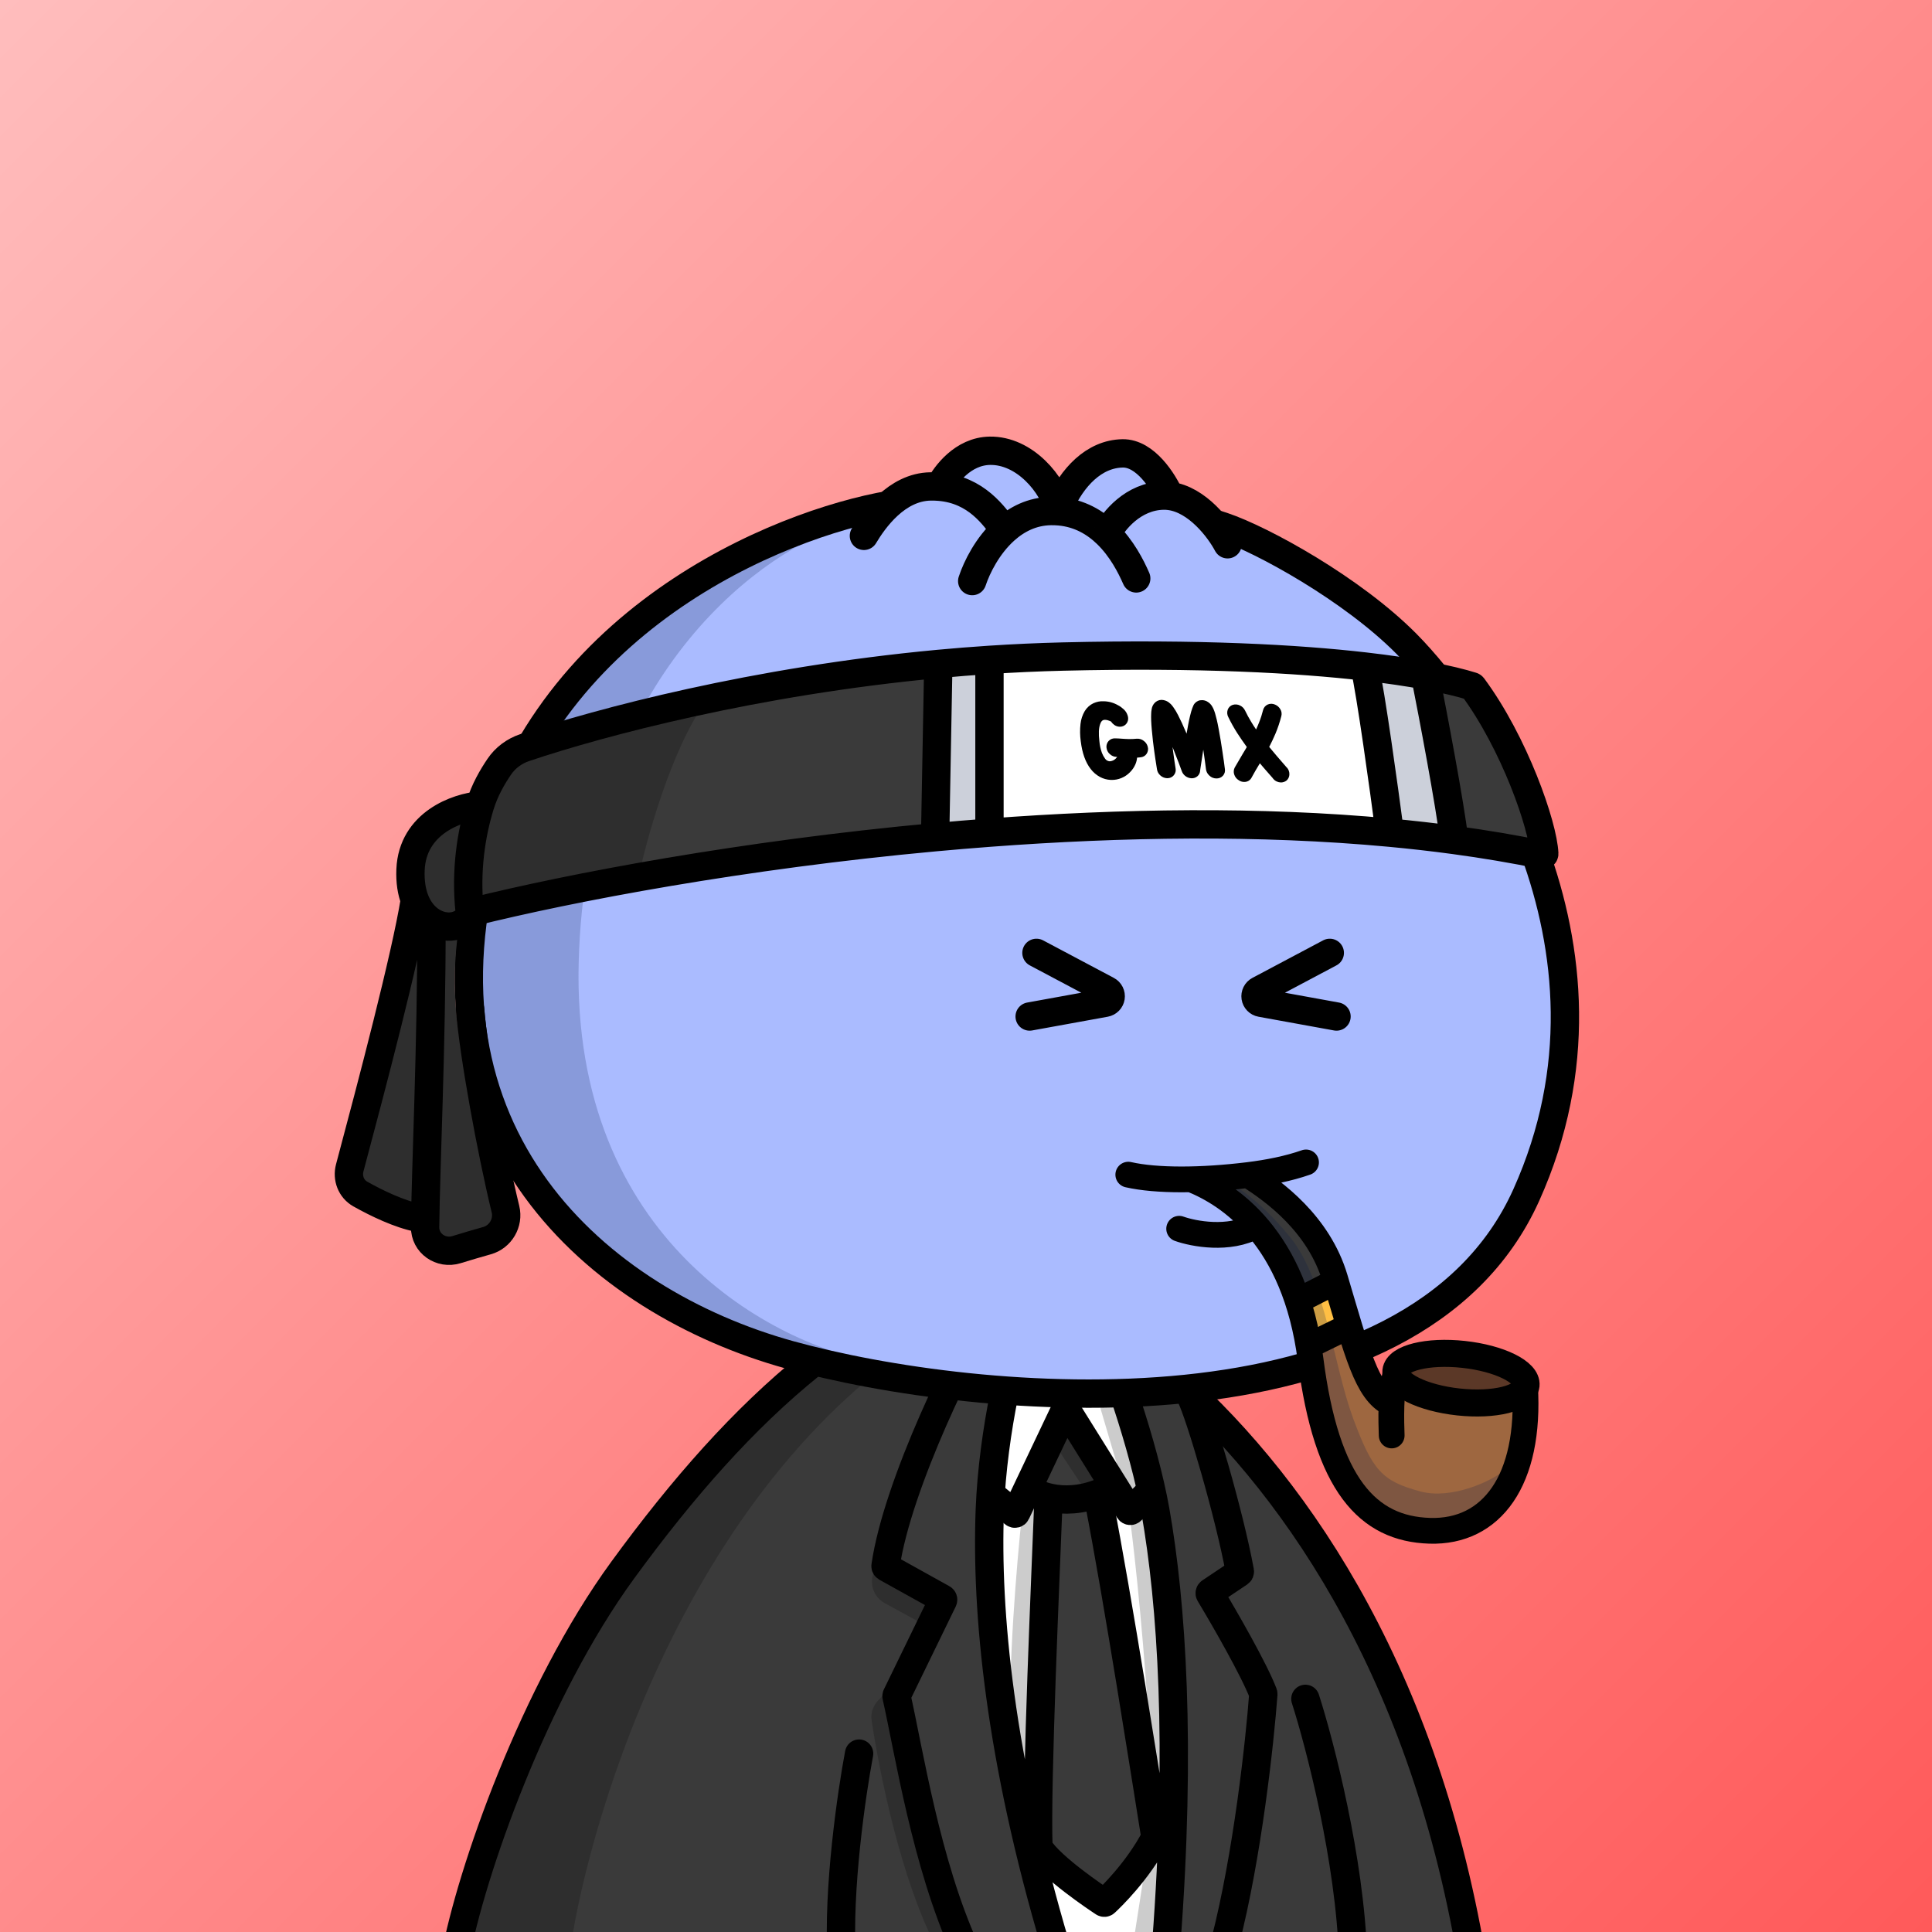 <svg
      xmlns="http://www.w3.org/2000/svg"
      preserveAspectRatio="xMidYMin meet"
      fill="none"
      viewBox="0 0 1500 1500"
    >
      <rect x="0" y="0" width="1500" height="1500" fill="#808080" stroke="none"/>
      <g>
      <path fill="url(#prefix__paint0_linear_53_30463)" d="M0 0h1500v1500H0z"/><defs><linearGradient id="prefix__paint0_linear_53_30463" x1="1500" y1="1500" x2="0" y2="0" gradientUnits="userSpaceOnUse">
<stop stop-color="#FF5A5A"/>
<stop offset="1" stop-color="#FFBDBD"/>
</linearGradient></defs>
      <g clip-path="url(#clip0_483_490)">
<path d="M773 1011.5C543.4 1029.9 398.667 1353.5 355 1513H1138.5C1075.7 1127 868.667 1017.83 773 1011.5Z" fill="#3A3A3A"/>
<path d="M769 1151L789 1174L828 1096.5L879 1169.5L895.5 1162L885 1099L854 1033.5L799 1014L781 1067.5L769 1151Z" fill="white"/>
<path d="M775.5 1314.5L769 1174C770.5 1172 774.5 1168.7 778.5 1171.5C782.5 1174.3 791.5 1174.33 795.5 1174L816.5 1162L808 1273.5V1431.5L857 1479.5L894 1428L876 1306.5L851.5 1162L862.5 1158.5L870.5 1171L886 1174H895.5L912.5 1256.5V1421L906 1507L816.5 1504.5L797.5 1446.5L786 1377.5L775.5 1314.5Z" fill="white"/>
<path d="M749.5 1019.5C536 1134 457.448 1414.63 443.159 1511H353.699C350.414 1508.73 357.049 1471.27 409.87 1339.62C462.691 1207.98 569.086 1113.24 605.384 1082.33L674 1033.5L749.5 1019.5Z" fill="black" fill-opacity="0.2"/>
<path d="M678.896 1219.72L679 1219.5L730.5 1241.5L719.5 1262.5L686.882 1244.68C677.988 1239.82 674.474 1228.83 678.896 1219.72Z" fill="black" fill-opacity="0.2"/>
<path d="M681.576 1320.46L688.5 1313L743 1511H726.5C699.73 1459.32 682.982 1377.71 676.739 1335.82C675.905 1330.22 677.727 1324.6 681.576 1320.46Z" fill="black" fill-opacity="0.2"/>
<path d="M846.5 1163L817 1118.5L826.5 1097L862 1152L846.5 1163Z" fill="black" fill-opacity="0.2"/>
<path d="M785 1345C782.2 1298.6 789.5 1212.67 793.5 1175.5L796.5 1163H810C809 1225.33 807 1351.6 807 1358C807 1364.4 800 1378 796.5 1384L785 1345Z" fill="black" fill-opacity="0.2"/>
<path d="M893.5 1364.5C889.1 1280.9 881 1207 877.5 1180.5L892.5 1168L904.5 1211L910.5 1317L904.5 1393L893.5 1364.5Z" fill="black" fill-opacity="0.2"/>
<path d="M875.5 1165L852.5 1087L873.5 1082.33L892.5 1157L875.5 1165Z" fill="black" fill-opacity="0.2"/>
<path d="M879.5 1511L889 1450C890.869 1438 902.779 1438.33 908.5 1440L899.5 1511H879.5Z" fill="black" fill-opacity="0.2"/>
<path d="M768.498 1017C749.683 1045.07 696.85 1151.63 687.526 1215.84C687.466 1216.24 687.669 1216.63 688.031 1216.84L731.746 1241.13C732.21 1241.38 732.392 1241.96 732.159 1242.44L696.152 1316.43C696.053 1316.63 696.024 1316.86 696.073 1317.08C705.932 1361.02 719.01 1446.25 749.202 1513.1M796.5 1023.5C786.687 1043.22 770.839 1111.23 768.498 1172.05C765.452 1251.21 776.119 1364.72 819.727 1511.42M853.868 1035.5C862.489 1049.62 888.202 1122.63 897.08 1173.23C909.628 1244.75 917.281 1354.82 905.476 1509.42M924.5 1084C931.721 1098.4 954.398 1175.29 962.62 1220.04C962.692 1220.43 962.522 1220.82 962.191 1221.04L939.653 1236.13C939.209 1236.43 939.068 1237 939.343 1237.46C950.523 1256.04 973.65 1296.18 980.791 1314.88C980.843 1315.02 980.862 1315.15 980.852 1315.29C978.17 1351.78 968.492 1441.09 951.08 1508.28M813.981 1165.66C812.009 1218.29 804.412 1385.49 806.233 1433.98C806.24 1434.15 806.285 1434.29 806.375 1434.44C816.072 1449.96 851.746 1473.72 856.882 1477.1C857.26 1477.34 857.724 1477.3 858.055 1476.99C861.76 1473.55 883.178 1453.08 896.927 1426.79C897.026 1426.6 897.065 1426.41 897.031 1426.19C890.239 1383.92 868.036 1241.41 853 1164.5" stroke="black" stroke-width="22" stroke-linecap="round"/>
<path d="M770 1160.89L787.373 1174.98C787.876 1175.39 788.628 1175.22 788.906 1174.63L798.011 1155.46M890 1160.89L878.288 1172.75C877.834 1173.21 877.07 1173.13 876.728 1172.58L865.046 1153.86M798.011 1155.46L826.629 1095.21C826.968 1094.49 827.962 1094.43 828.381 1095.1L865.046 1153.86M798.011 1155.46C800.92 1157.74 805.655 1160.29 811.848 1162.05C821.254 1164.71 834.023 1165.56 848.868 1160.89C854.028 1159.26 859.438 1156.97 865.046 1153.86" stroke="black" stroke-width="22" stroke-linecap="round"/>
<path d="M353.5 1519.5C365.5 1454.33 414.5 1313.6 483.5 1219C530.101 1155.11 577.468 1101.29 629.141 1059.66C710.278 994.299 826.037 996.323 905.02 1064.27C1000.08 1146.05 1103.44 1290.29 1142.5 1519.5M1013.5 1319C1024.83 1354.33 1048.1 1443.9 1050.5 1519.5M667 1361.5C661.167 1392.33 650.3 1467.1 653.5 1519.5" stroke="black" stroke-width="22" stroke-linecap="round"/>
</g>
<defs>
<clipPath id="clip0_483_490">
<rect width="1500" height="1500" fill="white"/>
</clipPath>
</defs>
      <g clip-path="url(#clip0_497_1194)">
<path d="M379.667 654.812C432.345 471.574 618.472 401.981 699.114 390.653C740.985 382.718 849.655 375.215 949.364 408.675C980 418.956 1049.88 457.388 1091.92 499.818C1144.47 552.856 1272.97 732.052 1185.05 927.725C1097.12 1123.4 758.414 1092.29 612.749 1051.82C464.472 1010.63 314.48 881.563 379.667 654.812Z" fill="#AABBFF"/>
<path d="M449.293 747.204C454.734 531.068 585.306 432.345 649.911 410C432.292 459.565 365.296 655.455 364 747.204C377.99 984.871 584.496 1053.43 681 1058C601.498 1044.46 443.853 963.339 449.293 747.204Z" fill="#001647" fill-opacity="0.2"/>
<path d="M379.667 654.812C432.345 471.574 618.472 401.981 699.114 390.653C740.985 382.718 849.655 375.215 949.364 408.675C980 418.956 1049.88 457.388 1091.92 499.818C1144.47 552.856 1272.97 732.052 1185.05 927.725C1097.12 1123.4 758.414 1092.29 612.749 1051.82C464.472 1010.63 314.48 881.563 379.667 654.812Z" stroke="black" stroke-width="22" stroke-linecap="round"/>
</g>
<defs>
    <clipPath id="prefix__clip0_299_662"><path fill="#fff" d="M0 0h1500v1500H0z"/></clipPath>
</defs>
      <g clip-path="url(#clip0_624_3562)">
<path d="M799.421 789.214L858.141 778.547C859.189 778.352 860.151 777.837 860.895 777.073C861.639 776.309 862.128 775.334 862.294 774.28C862.455 773.224 862.285 772.143 861.808 771.187C861.331 770.234 860.569 769.453 859.628 768.954L804.701 739.807" stroke="black" stroke-width="22" stroke-miterlimit="10" stroke-linecap="round"/>
<path d="M1037.67 789.214L979.001 778.547C977.951 778.355 976.987 777.841 976.243 777.076C975.499 776.312 975.011 775.335 974.847 774.28C974.687 773.227 974.854 772.149 975.327 771.194C975.804 770.237 976.569 769.453 977.514 768.954L1032.44 739.807" stroke="black" stroke-width="22" stroke-miterlimit="10" stroke-linecap="round"/>
<path d="M992 915.801C992 944.083 960.211 967 921 967C881.789 967 850 944.083 850 915.801C850.013 910.144 851.278 904.561 853.703 899.453C858.875 888.383 870.646 884.1 880.667 889.061C892.124 894.775 906.017 898.12 921.008 898.12C935.999 898.12 949.884 894.775 961.349 889.061C971.354 884.068 983.133 888.383 988.313 899.453C990.733 904.562 991.993 910.145 992 915.801Z" fill="white" stroke="black" stroke-width="22" stroke-miterlimit="10"/>
</g>
<defs>
<clipPath id="clip0_624_3562">
<rect width="1500" height="1500" fill="white"/>
</clipPath>
</defs>
      <g clip-path="url(#clip0_838_2238)">
<ellipse cx="932" cy="915.5" rx="131" ry="69.5" fill="#AABBFF"/>
<path d="M993 969L1016.5 1012.5L1037.5 996L1012.5 942L977 913.5L939 917L993 969Z" fill="#3A3A3A"/>
<path d="M1039.5 1003L1011 1013.5L1020 1036.5L1043.5 1028.5L1039.5 1003Z" fill="#FFBF44"/>
<path d="M1111 1190C1050.6 1187.6 1024.17 1090.67 1018.5 1042.5C1016.1 1033.3 1033.83 1025 1043 1022L1052.5 1054L1075 1091L1084.5 1077L1131 1093L1184 1091C1184.83 1125 1171.4 1192.4 1111 1190Z" fill="#9E6740"/>
<path d="M1103 1158C1127 1164.4 1158.5 1149.83 1168 1141.5L1153.5 1174L1122 1192.5L1074 1182L1042.5 1145.5L1015.5 1044.5L1002 999.5L962 936.5L953 917.5C960.333 920.833 980.4 934.2 1002 961C1029 994.5 1035.5 1060.5 1050.5 1101C1065.6 1141.76 1073 1150 1103 1158Z" fill="#001647" fill-opacity="0.2"/>
<path d="M1113.5 1058C1078.7 1060 1090.67 1074.17 1101 1081L1179 1087.5L1189.5 1070C1178.67 1065.17 1148.3 1056 1113.5 1058Z" fill="#5B3827"/>
<path d="M1184 1076C1188.5 1149.5 1158 1190 1110 1188.5C1062 1187 1030 1153 1017.5 1055.5C1005.31 960.383 954.125 927.51 925.593 915.926M1079.5 1089.5C1061 1080.5 1053.8 1050.5 1036.5 992.5C1023.91 950.292 989.218 924.962 969.059 912.307M1080.5 1114.5C1080.17 1104.5 1079.2 1078.7 1084 1065.5M1011.5 1008L1034 996.5M1022 1042L1045.5 1030.5M876 912C898 917 932.891 916.736 969.059 912.307M1014 902.5C1000.47 907.255 984.917 910.365 969.059 912.307M915.5 954C926.667 958 954.1 963.2 974.5 952" stroke="black" stroke-width="20" stroke-linecap="round"/>
<ellipse cx="1134.29" cy="1070.01" rx="50.811" ry="18.57" transform="rotate(6.186 1134.29 1070.01)" stroke="black" stroke-width="21"/>
</g>
<defs>
<clipPath id="clip0_838_2238">
<rect width="1500" height="1500" fill="white"/>
</clipPath>
</defs>
      <g clip-path="url(#clip0_1180_44959)">
<path d="M711.94 381.541L669.138 415.004L754.914 456.956C786.09 456.451 856.04 454.579 886.429 451.127C916.817 447.675 946.703 430.594 957.848 422.485L912.882 387.272L890.772 360.146L852.07 352.844L816.711 388.83L811.119 369.892L779.2 357.196L748.101 362.456L711.94 381.541Z" fill="#AABBFF"/>
<path d="M754.823 451.145C758.386 440.393 766.661 423.631 780.081 411.559M882.17 449.083C878.062 439.675 870.922 425.659 859.411 414.501M670.743 416.037C678.291 403.405 696.028 378.1 722.448 377.672C724.832 377.634 727.122 377.712 729.323 377.895M780.081 411.559C789.433 403.145 801.285 397.009 815.783 396.774C818.147 396.736 820.438 396.825 822.658 397.03M780.081 411.559C771.884 400.903 758.35 380.305 729.323 377.895M953.095 422.563C946.826 410.677 929.573 387.795 908.089 385.052M859.411 414.501C864.186 404.755 879.655 385.169 903.328 384.785C904.936 384.759 906.524 384.852 908.089 385.052M859.411 414.501C850.192 405.565 838.17 398.463 822.658 397.03M729.323 377.895C734.108 368.72 747.587 350.309 768.512 349.97C795.461 349.534 817.557 375.809 822.658 397.03M908.089 385.052C903.334 374.267 889.367 351.713 871.612 352C849.419 352.36 832.274 370.674 822.592 392.964" stroke="black" stroke-width="22" stroke-linecap="round"/>
<path d="M1147.72 536.257C1175.16 568.613 1193.59 631.056 1199.71 659.647C1199.86 660.321 1199.29 660.905 1198.6 660.815L1158.5 655.5L857.083 638.505C857.028 638.502 856.972 638.503 856.917 638.509L525 675L379.741 705.843C379.303 705.936 378.859 705.726 378.638 705.337C373.216 695.769 359.907 687.702 355 729C349 779.5 358.667 822.167 366 844.5L397.708 956.965C397.866 957.524 397.516 958.099 396.947 958.216L361.6 965.48C361.533 965.493 361.466 965.5 361.398 965.5H332.524C332.196 965.5 331.889 965.339 331.702 965.069L318.655 946.224C318.554 946.077 318.415 945.961 318.253 945.886L272.713 924.83C272.294 924.636 272.062 924.182 272.151 923.729L282 873.5L318.462 721.161C318.487 721.054 318.495 720.944 318.485 720.836L313.532 667.346C313.511 667.122 313.567 666.897 313.689 666.709L331.823 638.773C331.938 638.595 332.106 638.459 332.304 638.384L368.112 624.649C368.36 624.554 368.561 624.363 368.668 624.12L387.796 580.961C387.924 580.671 388.183 580.459 388.492 580.39L635 525.5L807.5 510.5H1025.9C1025.97 510.5 1026.03 510.507 1026.1 510.521L1147.17 535.93C1147.38 535.975 1147.58 536.088 1147.72 536.257Z" fill="#3A3A3A"/>
<path d="M548 544.5C520.8 582.5 501.334 653.667 495 684.5L364 706V662.5L380.5 607.5L399.5 580L495 556L548 544.5Z" fill="black" fill-opacity="0.2"/>
<path d="M327.5 708C328.3 709.6 348.5 716.333 358.5 719.5V634.5C358.5 630.167 357.6 621.5 354 621.5C349.5 621.5 335 634 331 638.5C327 643 314.5 670 313.5 672.5C312.5 675 326.5 706 327.5 708Z" fill="black" fill-opacity="0.2"/>
<path d="M288 848L317 724.5L340.5 719.5L358.5 724.5C359.5 734.5 361.5 755.3 361.5 758.5C361.5 762.5 365 796.5 368.5 820.5C372 844.5 373 848 374.5 858.5C376 869 378 877 379.5 895.5C381 914 386.5 921 386.5 926C386.5 931 390.5 949.5 392 953C393.5 956.5 390 964.5 386.5 968.5C383 972.5 370 971.5 355.5 968.5C341 965.5 337 962 329.5 953C322 944 324 944.5 319 944.5C314 944.5 292.5 941 285 941C279 941 274.167 919.667 272.5 909L288 848Z" fill="black" fill-opacity="0.2"/>
<path d="M768.5 518L772 651C844.8 639.4 1007.33 646.167 1078 651L1062 521.5C1023.17 516.5 934.8 506.9 892 508.5C849.2 510.1 791.833 515.5 768.5 518Z" fill="white"/>
<path d="M732.5 518L725.5 652.5L768 646.5V515.5L732.5 518Z" fill="#CCD0DA"/>
<path d="M1062 515.5L1077.5 646.5L1128 644L1106.5 522.5L1062 515.5Z" fill="#CCD0DA"/>
<path d="M888.024 575.221C886.498 573.977 884.549 573.388 882.538 573.536C880.423 573.758 878.31 573.853 876.199 573.796C874.371 573.768 872.544 573.639 870.614 573.508L869.843 573.446C869.302 573.412 868.762 573.353 868.222 573.345C867.398 573.307 866.575 573.269 865.648 573.255C864.721 573.241 863.766 573.379 862.91 573.748C862.055 574.116 861.274 574.689 860.671 575.367C860.043 576.044 859.592 576.877 859.321 577.763C859.05 578.649 858.959 579.588 859.075 580.455C859.277 582.416 860.203 584.21 861.626 585.452C863.048 586.822 864.916 587.613 866.795 587.641L867.387 587.65C867.098 588.078 866.757 588.48 866.365 588.856C865.71 589.558 864.956 590.08 864.074 590.474C863.218 590.868 862.288 591.057 861.515 591.071C860.821 591.01 860.129 590.796 859.516 590.456C858.903 590.116 858.395 589.625 857.967 589.008C856.957 587.62 856.13 586.107 855.536 584.547C854.472 581.631 853.823 578.62 853.561 575.463C852.852 569.578 853.048 565.105 854.201 562.096C854.741 560.476 855.528 559.496 856.461 559.103C857.005 558.908 857.547 558.84 858.113 558.874C858.756 558.909 859.424 559.021 860.014 559.182C860.604 559.344 861.193 559.556 861.756 559.794C862.037 559.925 862.319 560.057 862.6 560.213C863.28 561.241 864.167 562.144 865.161 562.846C866.41 563.73 867.87 564.209 869.364 564.232C870.265 564.271 871.272 564.083 872.127 563.714C872.983 563.346 873.764 562.773 874.367 562.07C874.996 561.342 875.447 560.484 875.693 559.572C875.938 558.66 875.979 557.669 875.813 556.725C875.622 555.731 875.302 554.759 874.826 553.837C874.151 552.504 873.19 551.32 872.122 550.413C870.827 549.224 869.374 548.21 867.892 547.476C864.547 545.569 860.725 544.519 856.94 544.462C855.525 544.364 854.107 544.47 852.738 544.754C851.446 545.015 850.178 545.428 848.933 545.994C847.558 546.634 846.284 547.48 845.161 548.506C844.012 549.531 843.041 550.712 842.196 552.072C840.399 555.148 839.292 558.488 838.904 562.017C838.398 566.562 838.457 571.14 839.111 575.626C840.21 584.671 842.78 591.882 846.797 597.029C848.716 599.55 851.08 601.62 853.89 603.163C856.521 604.602 859.47 605.409 862.404 605.53L862.893 605.537C862.893 605.537 862.945 605.538 862.971 605.538C865.623 605.578 868.206 605.083 870.642 604.077C873.156 603.047 875.393 601.53 877.251 599.625C879.055 597.847 880.477 595.783 881.49 593.484C882.237 591.791 882.676 590.018 882.832 588.214C882.96 588.216 883.089 588.218 883.244 588.195C884.017 588.156 884.791 588.066 885.462 587.974C886.416 587.912 887.373 587.622 888.205 587.151C889.036 586.68 889.741 586.004 890.269 585.199C890.796 584.393 891.144 583.508 891.287 582.544C891.43 581.605 891.367 580.663 891.098 579.743C890.636 577.905 889.528 576.286 888.05 575.247L888.024 575.221Z" fill="black"/>
<path d="M950.068 590.189C949.787 588.104 949.432 585.764 949.03 583.094C948.627 580.449 948.199 577.727 947.747 574.904L946.164 565.923C945.684 563.226 945.174 560.782 944.66 558.668C944.193 556.809 943.8 555.229 943.403 553.904C943.032 552.655 942.582 551.405 942.053 550.23C941.625 549.259 941.066 548.312 940.429 547.414C939.842 546.644 939.149 545.974 938.428 545.43C937.501 544.705 936.442 544.156 935.275 543.86C934.107 543.563 932.936 543.52 931.657 543.703C930.613 543.916 929.59 544.383 928.747 545.004C927.904 545.651 927.189 546.478 926.653 547.485C926.276 548.291 925.925 549.123 925.679 549.881C925.353 550.764 925.053 551.647 924.805 552.557L923.948 555.868C923.449 557.891 922.945 560.218 922.434 563.001C922.065 565.026 921.667 567.252 921.267 569.606C918.753 563.631 916.509 558.776 914.636 555.169C913.55 552.971 912.254 550.845 910.826 548.844C910.392 548.254 909.958 547.715 909.574 547.277C909.139 546.763 908.651 546.299 908.264 546.04C907.263 545.06 905.998 544.331 904.651 543.879C903.77 543.587 902.835 543.42 901.742 543.378C900.648 543.413 899.629 543.651 898.658 544.118C897.714 544.586 896.844 545.258 896.208 546.035C895.704 546.611 895.278 547.264 894.928 547.995C894.525 548.852 894.25 549.786 894.133 550.673C893.906 551.862 893.783 553.103 893.765 554.296C893.718 555.691 893.668 557.263 893.766 559.396C893.861 561.757 894.032 564.196 894.257 566.585C894.503 569.253 894.796 572.226 895.163 575.555C895.372 577.208 895.582 578.86 895.792 580.462L896.213 583.615C896.492 585.802 896.801 587.76 897.061 589.54L897.228 590.558C897.536 592.567 897.892 594.831 898.272 597.247C898.53 599.154 899.519 600.92 900.959 602.109C902.346 603.373 904.158 604.111 906.031 604.19L906.214 604.193L906.344 604.195C907.307 604.209 908.274 603.996 909.139 603.603C910.004 603.21 910.795 602.587 911.379 601.86C911.989 601.108 912.445 600.227 912.668 599.292C912.89 598.356 912.905 597.367 912.709 596.552C912.352 594.313 912.044 592.304 911.785 590.499L910.916 584.243C910.729 582.845 910.542 581.421 910.355 579.972L912.737 586.072C913.69 588.472 914.517 590.641 915.244 592.505C915.971 594.368 916.72 596.46 917.545 598.731C918.095 600.287 919.09 601.622 920.404 602.58C921.717 603.564 923.297 604.146 925.04 604.249C926.679 604.324 928.275 603.816 929.567 602.769C930.78 601.747 931.557 600.338 931.736 598.793L931.739 598.59C931.769 598.337 931.855 597.805 931.945 597.02C932.119 595.855 932.324 594.361 932.639 592.463C932.954 590.565 933.274 588.362 933.65 585.881C933.825 584.615 934.027 583.349 934.229 582.058C934.371 582.999 934.487 583.914 934.63 584.805L935.524 591.136C935.782 592.967 936.038 595.001 936.316 597.264C936.574 599.171 937.537 600.936 938.95 602.175C940.388 603.567 942.277 604.357 944.307 604.388C945.244 604.427 946.262 604.265 947.153 603.898C948.044 603.531 948.86 602.959 949.495 602.259C950.131 601.558 950.613 600.702 950.861 599.793C951.109 598.883 951.149 597.919 951.005 597.105C950.68 594.537 950.402 592.224 950.095 590.139L950.068 590.189Z" fill="black"/>
<path d="M999.115 595.984L998.531 595.314C996.093 592.508 993.705 589.779 991.395 587.076C989.363 584.707 987.384 582.34 985.405 579.921C987.108 576.644 988.736 573.188 990.263 569.603C992.086 565.26 993.601 560.735 994.754 556.255C995.027 555.319 995.119 554.354 995.004 553.387C994.89 552.42 994.568 551.5 994.088 550.731C993.158 549.04 991.653 547.721 989.855 547.008C988.983 546.614 988.055 546.447 987.074 546.407C986.092 546.392 985.133 546.606 984.223 546.999C983.364 547.393 982.606 547.966 982.001 548.668C981.396 549.37 980.944 550.227 980.698 551.138C979.873 554.404 978.842 557.666 977.58 560.823C976.882 562.591 976.131 564.384 975.223 566.352C973.933 564.477 972.696 562.553 971.537 560.63C969.797 557.783 968.163 554.786 966.71 551.765C965.884 549.974 964.459 548.53 962.688 547.715C960.97 546.851 958.983 546.694 957.089 547.25C956.18 547.541 955.319 548.061 954.637 548.737C953.955 549.413 953.452 550.244 953.154 551.154C952.856 552.064 952.738 553.028 952.827 553.995C952.915 554.962 953.186 555.881 953.613 556.649C955.693 560.949 958.032 565.177 960.632 569.231C962.98 572.849 965.458 576.469 968.015 579.964L966.927 581.853C966.37 582.81 965.812 583.793 965.152 584.773C964.091 586.561 963.03 588.4 961.942 590.264C960.88 592.128 959.793 593.967 958.653 595.906C958.201 596.763 957.954 597.674 957.889 598.613C957.822 599.578 957.937 600.52 958.26 601.363C958.853 603.201 960.121 604.796 961.683 605.709C962.91 606.591 964.35 607.07 965.77 607.092C965.874 607.093 965.977 607.095 966.08 607.097C967.191 607.113 968.281 606.825 969.271 606.281C970.339 605.687 971.18 604.785 971.712 603.751C972.695 601.937 973.705 600.123 974.739 598.334C975.8 596.546 976.834 594.783 977.894 593.046L978.159 592.618C979.479 594.188 980.825 595.758 982.145 597.277C984.076 599.492 986.032 601.706 987.886 603.818L988.494 604.589C989.23 605.515 990.2 606.267 991.304 606.766C992.33 607.239 993.412 607.484 994.574 607.502C996.073 607.499 997.579 606.988 998.886 605.992C999.593 605.367 1000.15 604.613 1000.52 603.755C1000.9 602.897 1001.09 601.985 1001.08 601.095C1001.11 599.139 1000.39 597.274 999.091 595.856L999.115 595.984Z" fill="black"/>
<path d="M372.645 625.358C376.358 613.236 382.367 603.057 387.593 595.322C392.323 588.32 399.306 583.162 407.312 580.461C466.016 560.662 586.261 528.756 728.5 515.478M372.645 625.358C365.916 647.324 361.321 675.669 364.611 707.417C364.674 708.02 365.237 708.434 365.826 708.287C443.658 688.859 576.941 663.697 726.025 650M372.645 625.358C355.313 626.809 320.264 638.806 318.731 675.182C318.333 684.636 319.653 692.458 322.085 698.758M364.728 710.495C359.341 720.082 345.978 722.313 335.023 715.33M322.085 698.758C314.93 743.039 288.715 842.381 271.537 906.718C269.425 914.628 272.598 923.02 279.732 927.037C292.431 934.187 310.269 942.779 325.023 945.59M322.085 698.758C325.086 706.531 329.779 711.986 335.023 715.33M365 783.5C367.577 817.854 381.52 893.776 392.447 938.795C395.018 949.386 388.618 960.291 378.124 963.233C370.441 965.388 362.211 967.823 354.416 970.219C342.304 973.942 329.906 965.369 330.048 952.699C330.598 903.832 335.023 815.058 335.023 715.33M1079 646.473C1074.5 612.131 1064.3 538.252 1059.5 517.473M1079 646.473C977.994 637.044 870.366 638.795 768.222 646.473M1079 646.473C1095.87 648.048 1112.56 649.934 1129 652.157M1059.5 517.473C1007.44 511.489 931.453 507.207 825.233 509.745C805.983 510.205 786.951 511.084 768.222 512.315M1059.5 517.473C1078.14 519.616 1093.71 521.977 1106.5 524.321M768.222 646.473C768.222 610.025 768.222 532.167 768.222 512.315M768.222 646.473C754.04 647.539 739.963 648.719 726.025 650M768.222 512.315C754.816 513.196 741.565 514.259 728.5 515.478M728.5 515.478L726.025 650M1106.5 524.321C1123.14 527.371 1135.07 530.392 1142.94 532.868C1143.14 532.931 1143.31 533.054 1143.44 533.223C1175.78 576.892 1198 640.859 1198.97 662.849C1199 663.486 1198.41 663.934 1197.79 663.805C1175.46 659.19 1152.48 655.331 1129 652.157M1106.5 524.321C1112.67 555.486 1125.8 624.683 1129 652.157" stroke="black" stroke-width="22" stroke-linecap="round"/>
</g>
<defs>
<clipPath id="clip0_1180_44959">
<rect width="1500" height="1500" fill="white"/>
</clipPath>
</defs>
      
    </g>
    </svg>